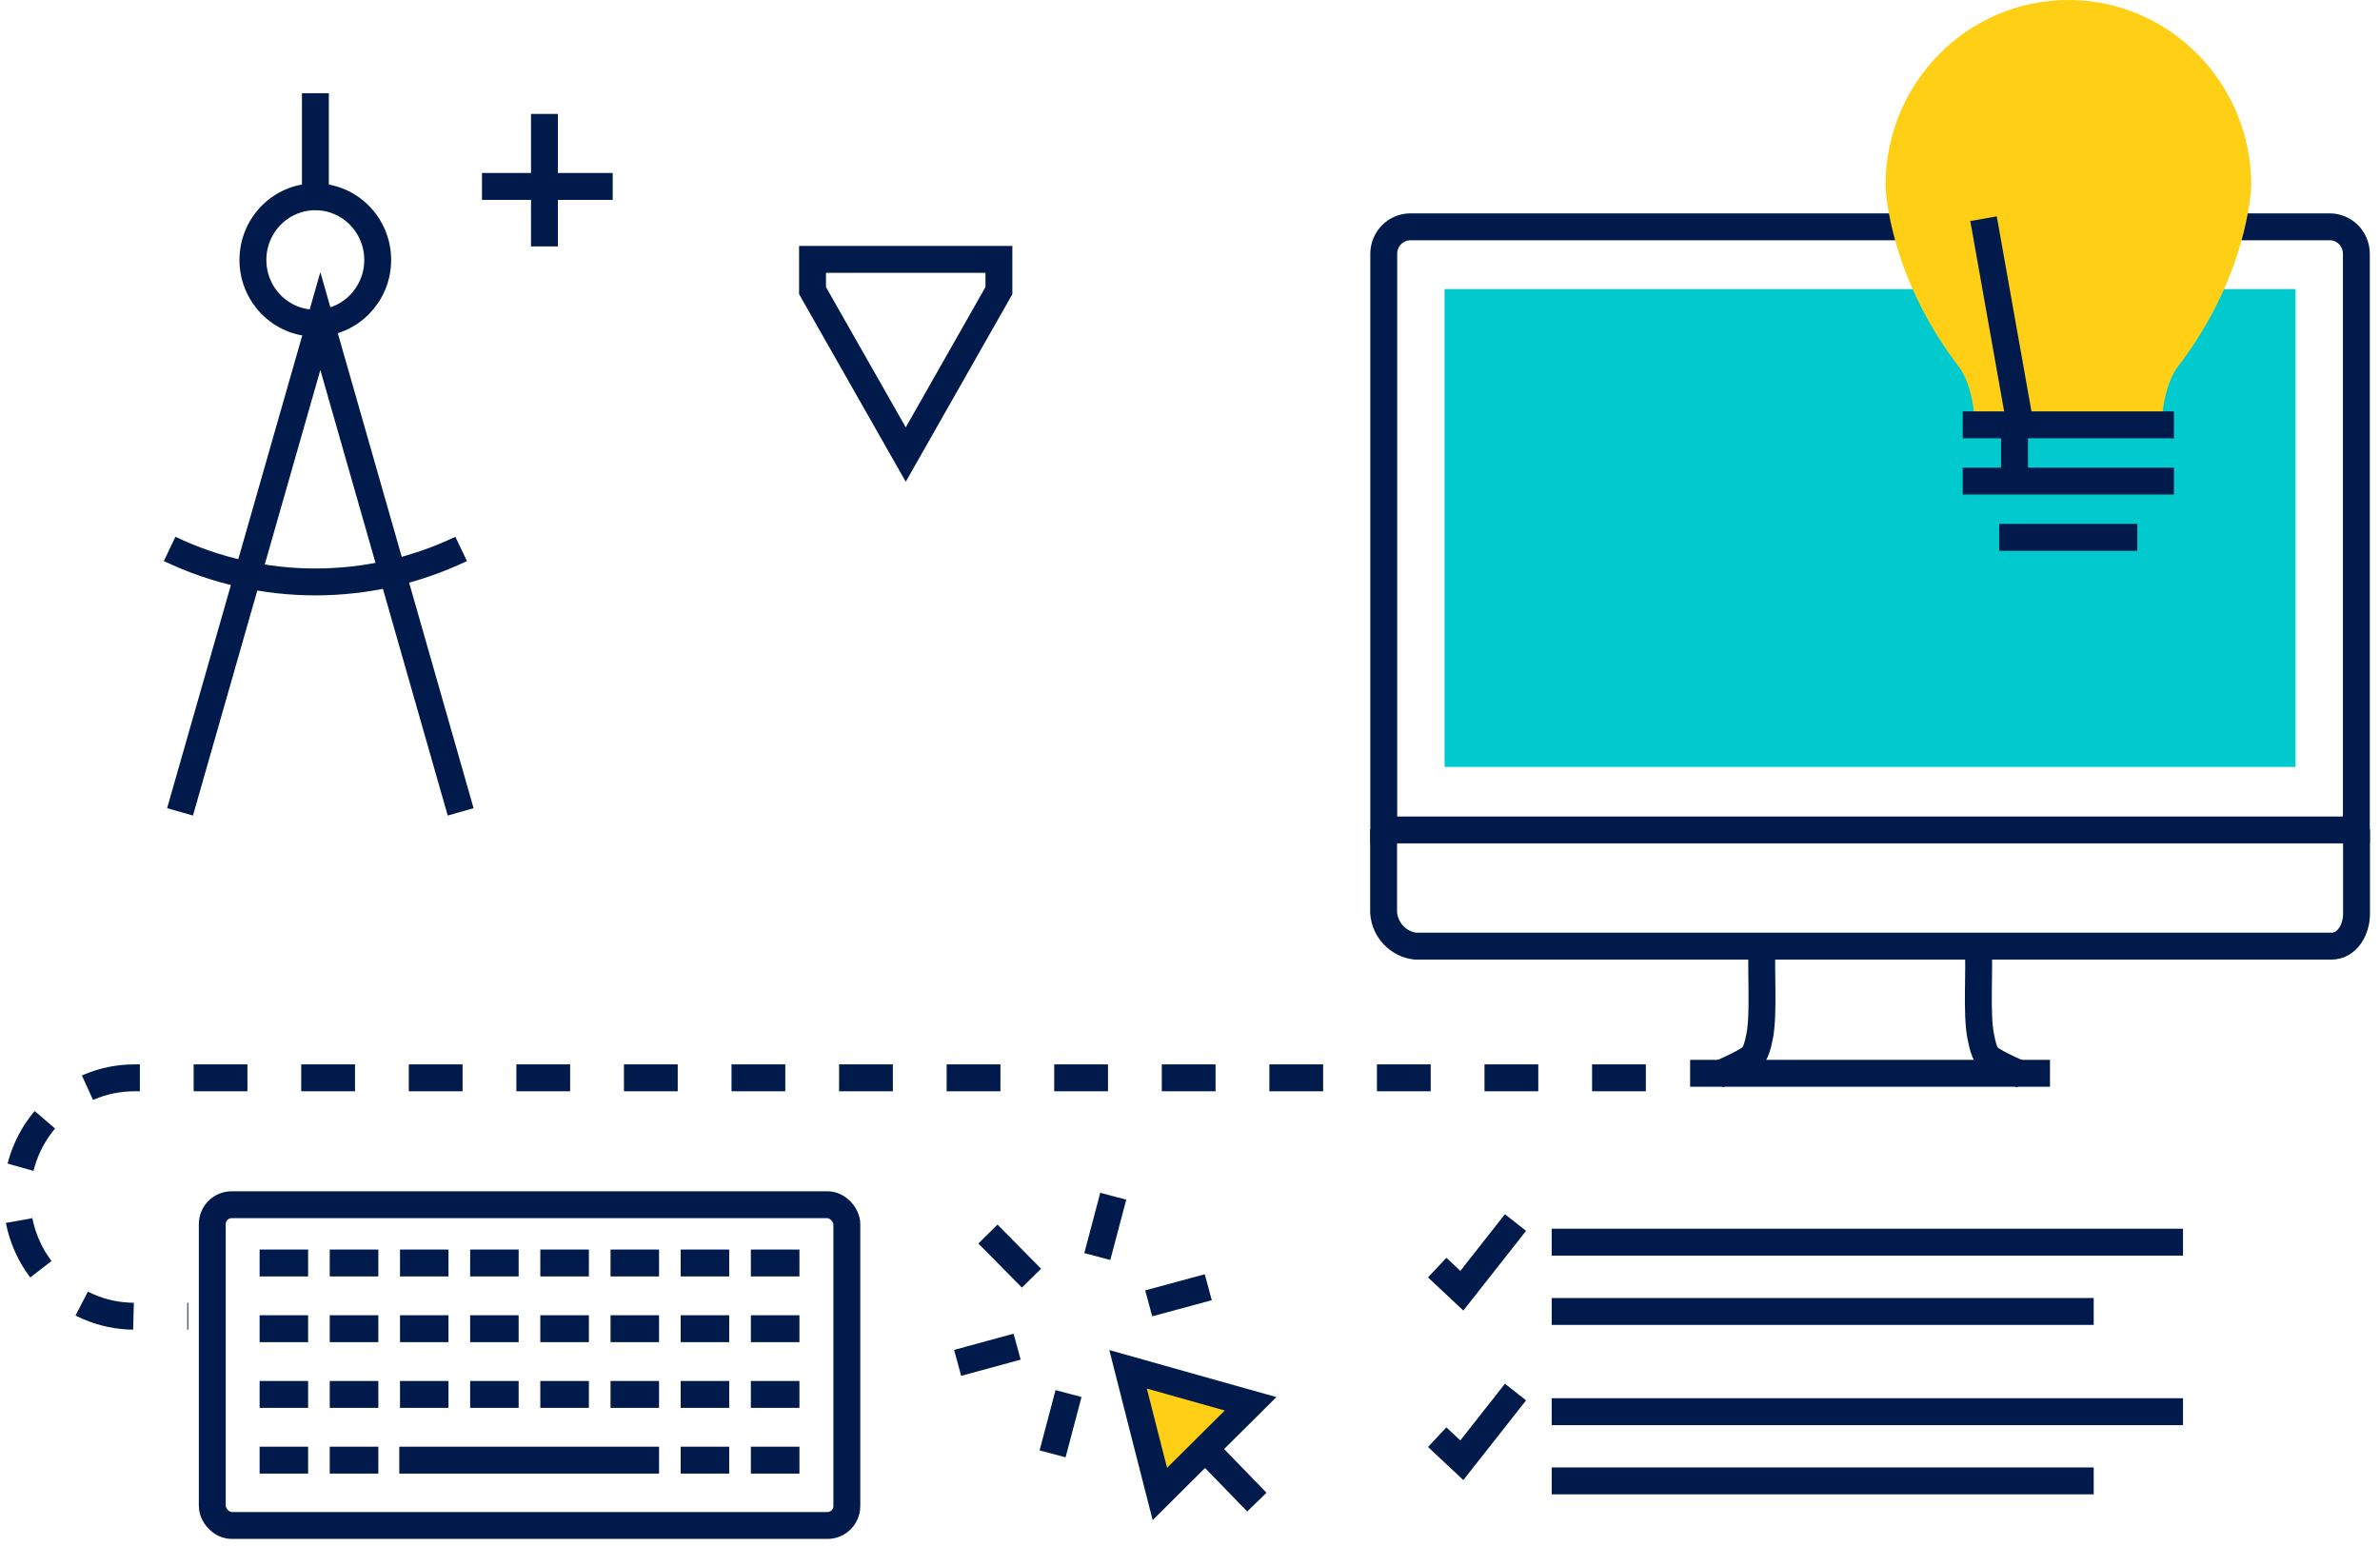 <?xml version="1.0" encoding="UTF-8"?>
<svg width="177px" height="115px" viewBox="0 0 177 115" version="1.1" xmlns="http://www.w3.org/2000/svg" xmlns:xlink="http://www.w3.org/1999/xlink">
    <defs></defs>
    <g id="Page-1" stroke="none" stroke-width="1" fill="none" fill-rule="evenodd">
        <g id="E5/MOBILE-Projeto_docentes" transform="translate(-172, -64)">
            <g id="E5/Ilustras/Projetos" transform="translate(173, 64)">
                <rect id="Rectangle-path" fill="#00CACD" fill-rule="nonzero" x="106.432" y="21.501" width="63.287" height="35.538"></rect>
                <path d="M174.242,61.726 L174.242,18.871 C174.239,17.764 173.352,16.868 172.258,16.868 L103.888,16.868 C102.796,16.871 101.913,17.766 101.909,18.871 L101.909,61.726 L174.242,61.726 Z" id="Shape" stroke="#001B4B" stroke-width="2"></path>
                <path d="M145.867,31.436 L159.751,31.436 C159.85,30.106 160.142,28.375 160.971,27.264 C166.095,20.585 166.422,14.22 166.422,13.771 C166.422,6.165 160.334,0 152.824,0 C145.314,0 139.226,6.165 139.226,13.771 C139.226,14.22 139.547,20.579 144.671,27.264 C145.494,28.375 145.809,30.106 145.867,31.436 Z" id="Shape" fill="#FFCF15" fill-rule="nonzero"></path>
                <path d="M149.205,31.395 L146.515,16.265" id="Shape" stroke="#001B4B" stroke-width="2" stroke-linejoin="bevel"></path>
                <path d="M144.968,31.596 L160.673,31.596" id="Shape" stroke="#001B4B" stroke-width="2" stroke-linejoin="bevel"></path>
                <path d="M144.968,35.78 L160.673,35.78" id="Shape" stroke="#001B4B" stroke-width="2" stroke-linejoin="bevel"></path>
                <path d="M147.682,39.965 L157.954,39.965" id="Shape" stroke="#001B4B" stroke-width="2" stroke-linejoin="bevel"></path>
                <path d="M148.82,35.437 L148.82,31.785" id="Shape" stroke="#001B4B" stroke-width="2" stroke-linejoin="bevel"></path>
                <path d="M114.399,92.382 L161.35,92.382" id="Shape" stroke="#001B4B" stroke-width="2"></path>
                <path d="M114.399,97.536 L154.709,97.536" id="Shape" stroke="#001B4B" stroke-width="2"></path>
                <polyline id="Shape" stroke="#001B4B" stroke-width="2" points="111.708 90.922 107.716 95.993 105.884 94.273"></polyline>
                <path d="M114.399,104.989 L161.35,104.989" id="Shape" stroke="#001B4B" stroke-width="2"></path>
                <path d="M114.399,110.136 L154.709,110.136" id="Shape" stroke="#001B4B" stroke-width="2"></path>
                <polyline id="Shape" stroke="#001B4B" stroke-width="2" points="111.708 103.529 107.716 108.6 105.884 106.886"></polyline>
                <polygon id="Shape" stroke="#001B4B" stroke-width="2" points="73.289 19.291 73.289 21.614 66.361 33.806 59.428 21.614 59.428 19.291"></polygon>
                <path d="M121.402,80.16 L9.004,80.16 C4.169,80.16 0.25,84.129 0.25,89.025 L0.25,89.025 C0.25,93.921 4.169,97.89 9.004,97.89 L12.996,97.89" id="Shape" stroke="#001B4B" stroke-width="2" stroke-dasharray="4"></path>
                <rect id="Rectangle-path" stroke="#001B4B" stroke-width="2" x="14.788" y="89.598" width="47.191" height="23.854" rx="1.44"></rect>
                <path d="M58.454,93.931 L54.841,93.931" id="Shape" stroke="#001B4B" stroke-width="2"></path>
                <path d="M53.23,93.931 L49.623,93.931" id="Shape" stroke="#001B4B" stroke-width="2"></path>
                <path d="M48.013,93.931 L44.406,93.931" id="Shape" stroke="#001B4B" stroke-width="2"></path>
                <path d="M42.795,93.931 L39.183,93.931" id="Shape" stroke="#001B4B" stroke-width="2"></path>
                <path d="M37.572,93.931 L33.965,93.931" id="Shape" stroke="#001B4B" stroke-width="2"></path>
                <path d="M32.354,93.931 L28.748,93.931" id="Shape" stroke="#001B4B" stroke-width="2"></path>
                <path d="M27.137,93.931 L23.524,93.931" id="Shape" stroke="#001B4B" stroke-width="2"></path>
                <path d="M21.914,93.931 L18.307,93.931" id="Shape" stroke="#001B4B" stroke-width="2"></path>
                <path d="M58.454,98.818 L54.841,98.818" id="Shape" stroke="#001B4B" stroke-width="2"></path>
                <path d="M53.23,98.818 L49.623,98.818" id="Shape" stroke="#001B4B" stroke-width="2"></path>
                <path d="M48.013,98.818 L44.406,98.818" id="Shape" stroke="#001B4B" stroke-width="2"></path>
                <path d="M42.795,98.818 L39.183,98.818" id="Shape" stroke="#001B4B" stroke-width="2"></path>
                <path d="M37.572,98.818 L33.965,98.818" id="Shape" stroke="#001B4B" stroke-width="2"></path>
                <path d="M32.354,98.818 L28.748,98.818" id="Shape" stroke="#001B4B" stroke-width="2"></path>
                <path d="M27.137,98.818 L23.524,98.818" id="Shape" stroke="#001B4B" stroke-width="2"></path>
                <path d="M21.914,98.818 L18.307,98.818" id="Shape" stroke="#001B4B" stroke-width="2"></path>
                <path d="M58.454,103.706 L54.841,103.706" id="Shape" stroke="#001B4B" stroke-width="2"></path>
                <path d="M53.23,103.706 L49.623,103.706" id="Shape" stroke="#001B4B" stroke-width="2"></path>
                <path d="M48.013,103.706 L44.406,103.706" id="Shape" stroke="#001B4B" stroke-width="2"></path>
                <path d="M42.795,103.706 L39.183,103.706" id="Shape" stroke="#001B4B" stroke-width="2"></path>
                <path d="M37.572,103.706 L33.965,103.706" id="Shape" stroke="#001B4B" stroke-width="2"></path>
                <path d="M32.354,103.706 L28.748,103.706" id="Shape" stroke="#001B4B" stroke-width="2"></path>
                <path d="M27.137,103.706 L23.524,103.706" id="Shape" stroke="#001B4B" stroke-width="2"></path>
                <path d="M21.914,103.706 L18.307,103.706" id="Shape" stroke="#001B4B" stroke-width="2"></path>
                <path d="M58.454,108.594 L54.841,108.594" id="Shape" stroke="#001B4B" stroke-width="2"></path>
                <path d="M53.23,108.594 L49.623,108.594" id="Shape" stroke="#001B4B" stroke-width="2"></path>
                <path d="M48.013,108.594 L28.695,108.594" id="Shape" stroke="#001B4B" stroke-width="2"></path>
                <path d="M27.137,108.594 L23.524,108.594" id="Shape" stroke="#001B4B" stroke-width="2"></path>
                <path d="M21.914,108.594 L18.307,108.594" id="Shape" stroke="#001B4B" stroke-width="2"></path>
                <path d="M101.898,61.679 L101.898,67.861 C101.985,69.164 102.98,70.218 104.261,70.367 L172.386,70.367 C173.554,70.367 174.254,69.149 174.254,67.961 L174.254,61.679" id="Shape" stroke="#001B4B" stroke-width="2"></path>
                <path d="M130.051,70.414 C129.929,71.951 130.197,75.367 129.87,77.039 C129.573,78.564 129.363,78.617 128.563,79.066 C128.114,79.315 127.349,79.657 126.707,79.947 L126.707,79.947" id="Shape" stroke="#001B4B" stroke-width="2"></path>
                <path d="M149.427,79.959 C148.785,79.675 148.009,79.321 147.554,79.066 C146.754,78.617 146.597,78.564 146.299,77.039 C145.972,75.367 146.241,72.033 146.118,70.497" id="Shape" stroke="#001B4B" stroke-width="2"></path>
                <path d="M124.694,79.823 L151.458,79.823" id="Shape" stroke="#001B4B" stroke-width="2"></path>
                <path d="M75.711,95.059 L72.472,91.779" id="Shape" stroke="#001B4B" stroke-width="2" fill="#FFCF15" fill-rule="nonzero"></path>
                <path d="M74.643,100.154 L70.219,101.36" id="Shape" stroke="#001B4B" stroke-width="2" fill="#FFCF15" fill-rule="nonzero"></path>
                <path d="M78.466,103.641 L77.281,108.127" id="Shape" stroke="#001B4B" stroke-width="2" fill="#FFCF15" fill-rule="nonzero"></path>
                <path d="M83.362,102.033 L86.601,105.314" id="Shape" stroke="#001B4B" stroke-width="2" fill="#FFCF15" fill-rule="nonzero"></path>
                <path d="M84.43,96.933 L88.86,95.733" id="Shape" stroke="#001B4B" stroke-width="2" fill="#FFCF15" fill-rule="nonzero"></path>
                <path d="M80.607,93.452 L81.792,88.966" id="Shape" stroke="#001B4B" stroke-width="2" fill="#FFCF15" fill-rule="nonzero"></path>
                <polygon id="Shape" stroke="#001B4B" stroke-width="2" fill="#FFCF15" fill-rule="nonzero" points="82.895 101.838 87.447 103.121 92.005 104.403 88.632 107.755 85.259 111.111 84.074 106.478"></polygon>
                <path d="M88.574,107.695 L92.472,111.714" id="Shape" stroke="#001B4B" stroke-width="2"></path>
                <polyline id="Shape" stroke="#001B4B" stroke-width="2" points="12.389 60.38 17.607 42.129 22.824 23.878 28.042 42.129 33.259 60.38"></polyline>
                <ellipse id="Oval" stroke="#001B4B" stroke-width="2" cx="22.449" cy="19.334" rx="4.64" ry="4.699"></ellipse>
                <path d="M22.456,14.119 L22.456,6.932" id="Shape" stroke="#001B4B" stroke-width="2"></path>
                <path d="M11.615,40.824 C18.481,44.098 26.431,44.098 33.296,40.824" id="Shape" stroke="#001B4B" stroke-width="2"></path>
                <path d="M39.491,8.473 L39.491,18.325" id="Shape" stroke="#001B4B" stroke-width="2"></path>
                <path d="M44.568,13.865 L34.845,13.865" id="Shape" stroke="#001B4B" stroke-width="2"></path>
            </g>
        </g>
    </g>
</svg>